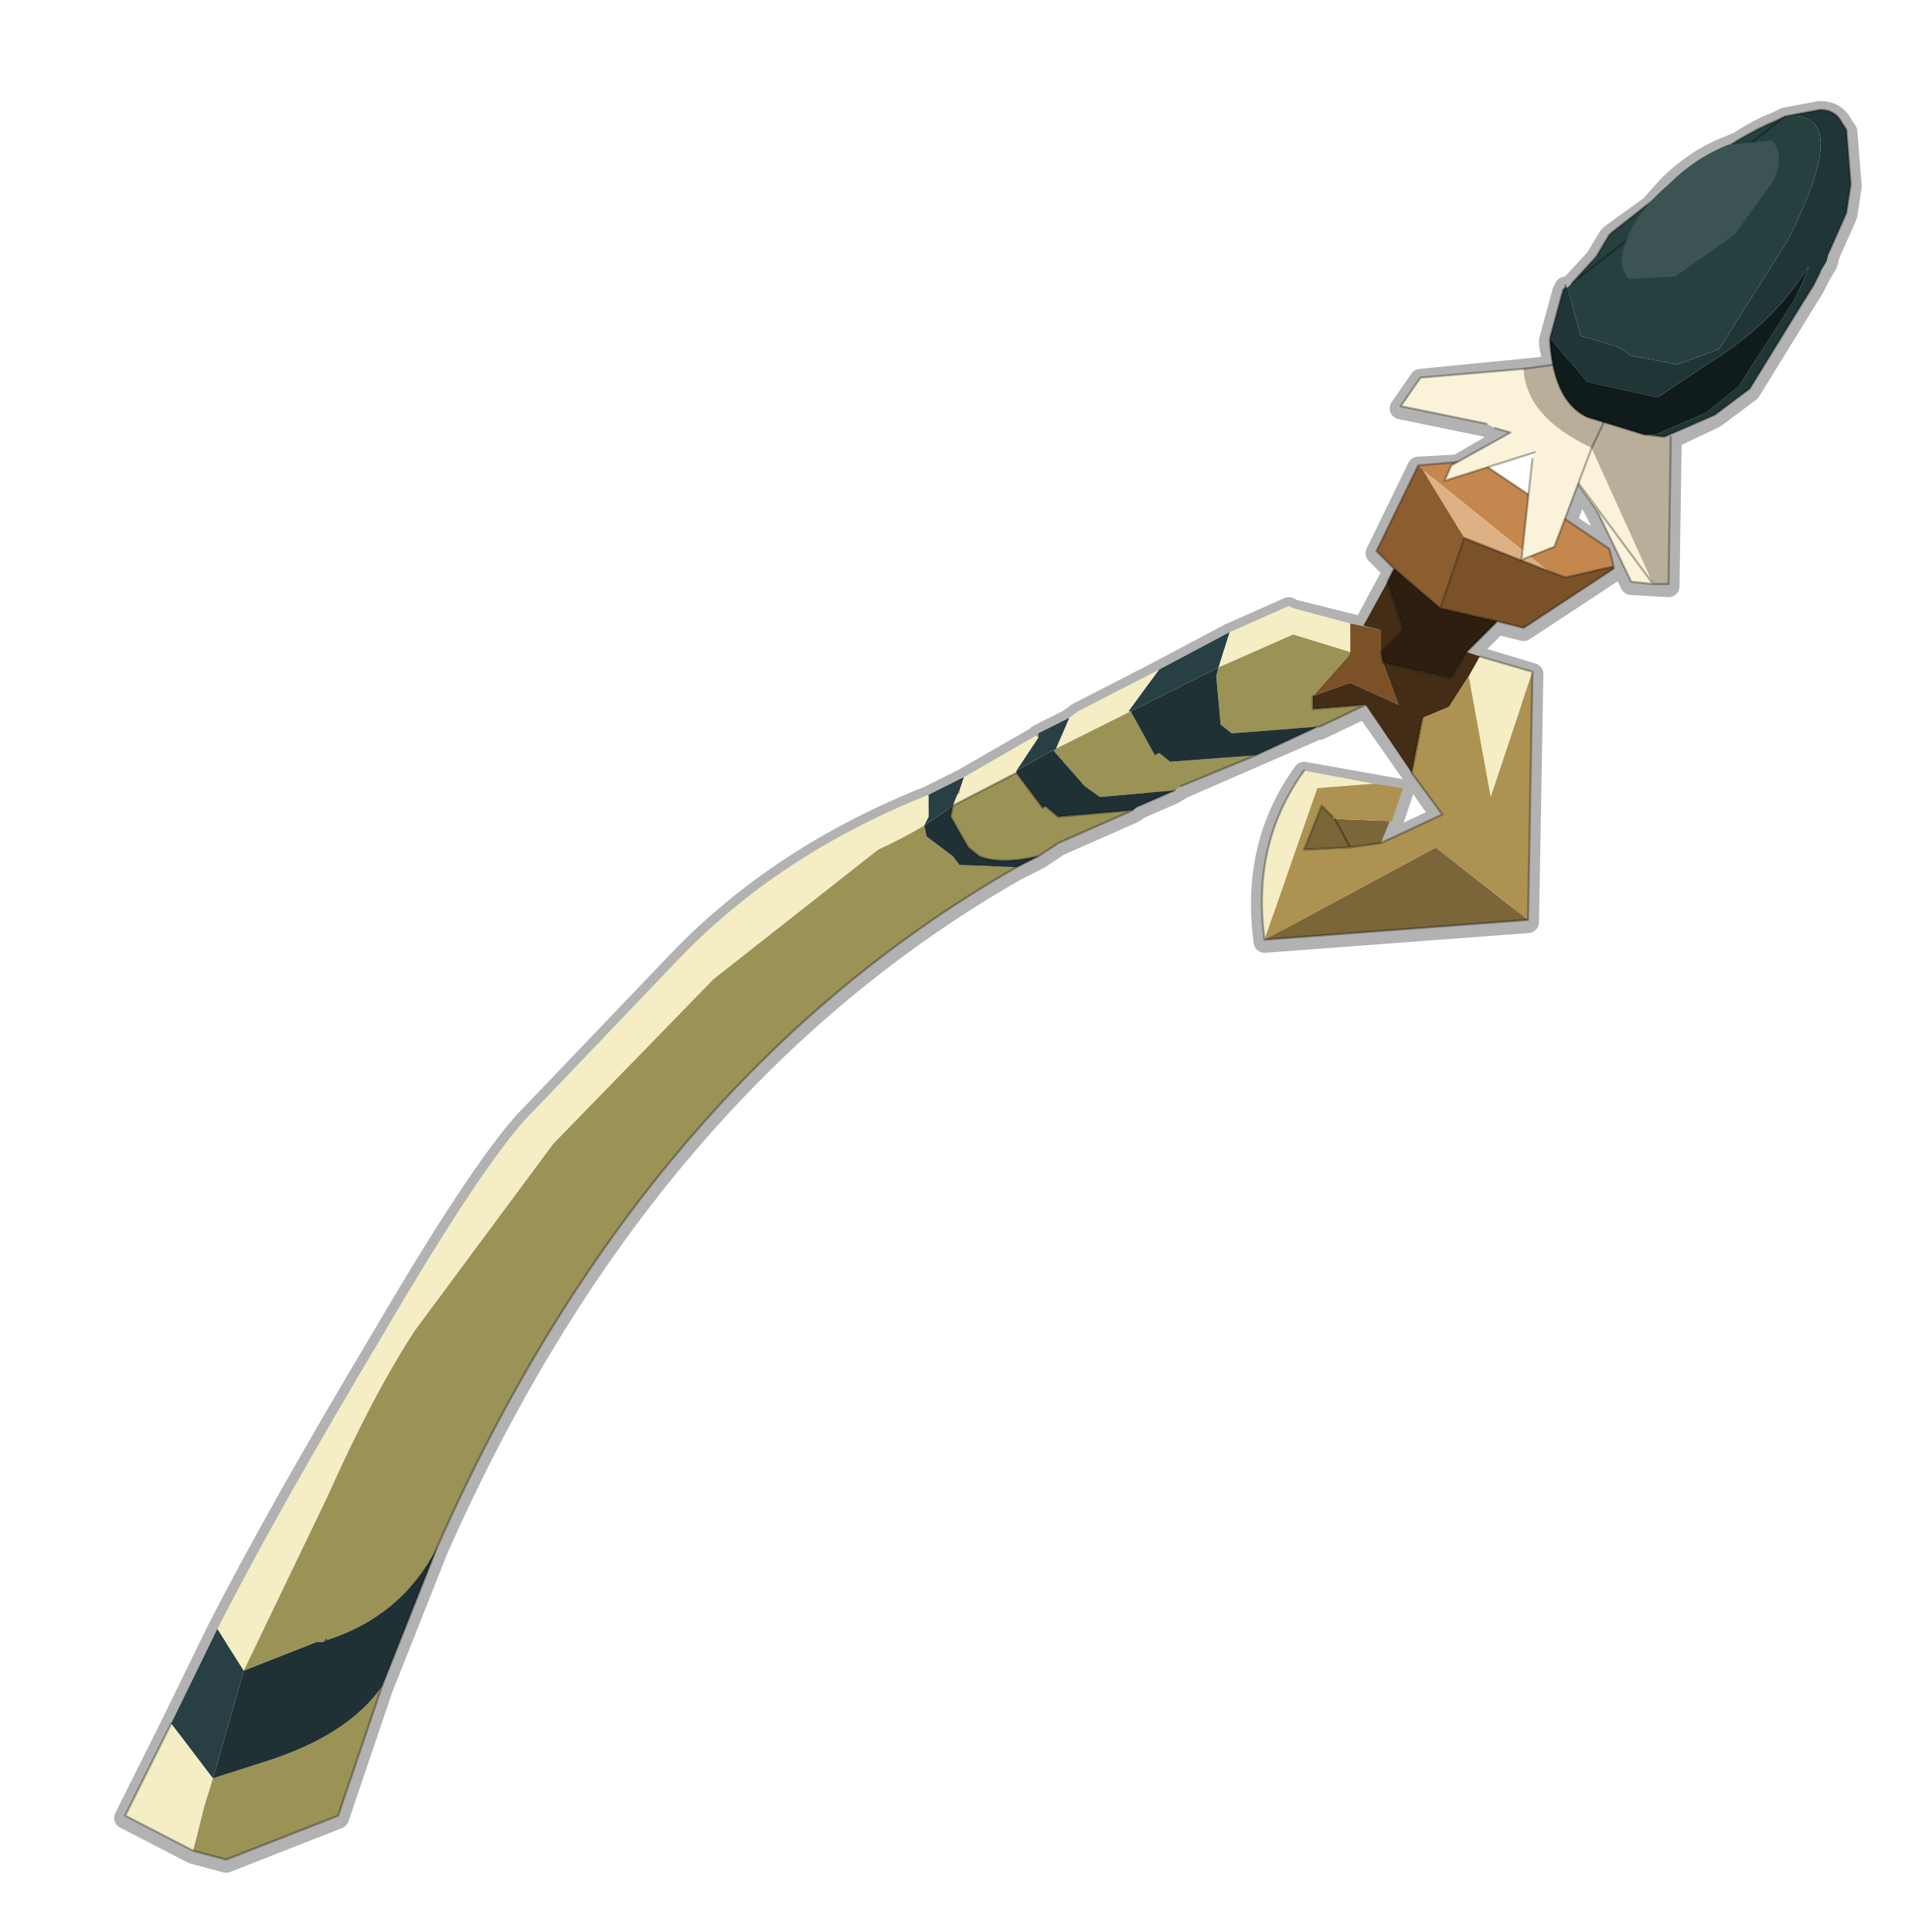 <?xml version="1.0" encoding="UTF-8" standalone="no"?>
<svg xmlns:xlink="http://www.w3.org/1999/xlink" height="440.0px" width="440.0px" xmlns="http://www.w3.org/2000/svg">
  <g transform="matrix(10.0, 0.0, 0.0, 10.0, 0.0, 0.0)">
    <use height="44.0" transform="matrix(1.0, 0.0, 0.0, 1.0, 0.0, 0.0)" width="44.0" xlink:href="#shape0"/>
  </g>
  <defs>
    <g id="shape0" transform="matrix(1.0, 0.0, 0.0, 1.0, 0.0, 0.0)">
      <path d="M44.0 44.0 L0.0 44.0 0.0 0.0 44.0 0.0 44.0 44.0" fill="#43adca" fill-opacity="0.0" fill-rule="evenodd" stroke="none"/>
      <path d="M40.65 2.7 L40.45 2.8 Q40.05 2.95 39.6 3.25 L39.35 3.35 Q38.6 3.65 38.0 4.25 L37.6 4.7 36.7 5.35 36.65 5.4 36.35 5.9 35.7 6.6 35.65 6.55 35.65 6.6 35.6 6.65 35.3 7.75 35.3 7.85 35.4 8.35 32.35 8.65 31.9 9.3 33.85 9.7 34.05 9.8 34.4 9.9 33.2 10.6 32.3 10.65 31.35 12.6 31.75 13.0 31.05 14.3 29.45 13.9 29.35 13.85 28.0 14.45 26.4 15.3 24.55 16.25 24.35 16.4 23.65 16.75 23.6 16.8 21.95 17.75 21.15 18.15 Q17.75 19.5 15.45 21.9 L12.2 25.3 Q11.15 26.3 8.75 30.4 6.3 34.5 4.95 37.15 L3.9 39.3 2.85 41.4 4.4 42.2 5.15 42.4 7.7 41.4 8.7 38.45 9.95 35.3 Q14.65 24.65 23.15 19.8 L23.65 19.55 24.1 19.25 25.8 18.5 25.95 18.4 26.75 18.05 26.9 17.95 30.0 16.6 30.05 16.6 31.1 16.1 32.85 18.6 31.45 19.25 31.65 18.75 31.7 18.75 31.95 18.0 29.7 17.6 Q28.5 19.25 28.8 21.45 L34.8 21.0 34.9 15.35 33.4 14.9 34.1 14.2 34.7 14.35 36.75 13.0 36.75 12.95 36.65 12.55 35.65 11.9 36.0 11.0 36.35 11.65 36.5 11.95 36.75 12.5 37.15 13.3 38.0 13.35 38.05 10.0 38.1 9.95 39.05 9.5 39.85 8.9 41.05 6.95 41.3 6.55 41.45 6.25 41.6 6.0 41.65 5.8 42.05 4.9 42.15 4.25 42.05 3.0 41.95 2.85 Q41.8 2.55 41.45 2.55 L40.65 2.7 Z" fill="none" stroke="#000000" stroke-linecap="round" stroke-linejoin="round" stroke-opacity="0.302" stroke-width="0.5"/>
      <path d="M32.3 10.6 L33.45 10.5 33.5 10.5 33.6 10.45 36.65 12.5 36.75 12.9 35.65 13.15 35.25 13.0 32.4 10.7 32.3 10.6" fill="#c4874d" fill-rule="evenodd" stroke="none"/>
      <path d="M35.25 13.0 L33.35 12.25 32.4 10.7 35.25 13.0" fill="#deb184" fill-rule="evenodd" stroke="none"/>
      <path d="M31.75 12.95 L31.35 12.55 32.3 10.6 32.4 10.7 33.35 12.25 32.8 13.85 31.75 12.95" fill="#8c5e2f" fill-rule="evenodd" stroke="none"/>
      <path d="M30.75 14.2 L31.45 14.35 31.45 14.85 31.5 15.1 31.85 16.05 30.75 15.55 29.9 15.85 30.7 14.95 30.75 14.85 30.75 14.2 M36.75 12.9 L36.75 12.95 34.7 14.3 34.1 14.15 32.8 13.85 33.35 12.25 35.25 13.0 35.65 13.15 36.75 12.9" fill="#7b5128" fill-rule="evenodd" stroke="none"/>
      <path d="M24.05 17.05 L24.35 16.35 24.55 16.2 26.4 15.25 25.7 16.2 25.75 16.2 24.05 17.05 M23.65 16.8 L23.15 17.55 23.15 17.6 21.7 18.35 21.8 18.1 21.85 18.05 21.85 18.0 21.95 17.7 23.6 16.75 23.65 16.8 M28.0 14.4 L29.35 13.8 29.45 13.85 30.75 14.2 30.75 14.85 29.45 14.45 27.75 15.2 28.0 14.4 M33.7 14.95 L34.9 15.3 33.95 18.15 33.45 15.4 33.7 14.95 M28.8 21.4 Q28.5 19.2 29.7 17.55 L31.3 17.85 30.0 17.95 28.8 21.4 M4.4 42.15 L2.85 41.35 3.9 39.25 4.85 40.5 4.65 41.15 4.4 42.15 M4.95 37.1 Q6.3 34.45 8.75 30.35 11.15 26.25 12.2 25.25 L15.45 21.85 Q17.75 19.45 21.15 18.1 L21.15 18.6 21.05 18.8 Q20.55 19.1 20.0 19.35 L16.25 22.3 12.6 26.05 9.45 30.3 Q8.5 31.75 7.45 34.1 L5.55 38.05 4.95 37.1" fill="#f5eec5" fill-rule="evenodd" stroke="none"/>
      <path d="M31.45 14.35 L31.05 14.25 31.6 13.25 31.95 14.35 31.45 14.85 31.45 14.35 M33.4 14.85 L33.7 14.95 33.45 15.4 33.0 16.1 32.4 16.35 32.15 17.6 31.1 16.05 29.9 16.15 29.9 15.85 30.75 15.55 31.85 16.05 31.5 15.1 33.05 15.45 33.4 14.85" fill="#432d16" fill-rule="evenodd" stroke="none"/>
      <path d="M24.0 17.1 L24.05 17.05 25.75 16.2 26.3 17.2 26.4 17.15 26.65 17.35 28.6 17.2 26.9 17.9 26.75 18.0 25.05 18.15 24.7 17.9 24.0 17.1 M21.7 18.35 L23.15 17.6 23.75 18.4 23.8 18.35 24.1 18.6 25.8 18.45 24.1 19.2 23.65 19.5 Q22.8 19.7 22.3 19.5 L22.05 19.3 21.65 18.6 21.7 18.35 M31.1 16.05 L30.05 16.55 30.0 16.55 28.05 16.7 27.8 16.5 27.7 15.4 27.75 15.2 29.45 14.45 30.75 14.85 30.7 14.95 29.9 15.85 29.9 16.15 31.1 16.05 M23.15 19.75 Q14.65 24.6 9.95 35.25 9.15 36.8 7.45 37.35 L7.45 37.3 7.35 37.4 7.2 37.4 5.55 38.05 7.45 34.1 Q8.5 31.75 9.45 30.3 L12.6 26.05 16.25 22.3 20.0 19.35 Q20.55 19.1 21.05 18.8 L21.1 19.05 21.7 19.5 21.85 19.7 23.15 19.75 M8.7 38.4 L7.7 41.35 5.15 42.35 4.4 42.15 4.65 41.15 4.85 40.5 6.1 40.1 Q7.95 39.5 8.7 38.4" fill="#9b9256" fill-rule="evenodd" stroke="none"/>
      <path d="M23.15 17.55 L23.95 17.1 24.0 17.1 24.7 17.9 25.05 18.15 26.75 18.0 25.95 18.35 25.8 18.45 24.1 18.6 23.8 18.35 23.75 18.4 23.15 17.6 23.15 17.55 M30.0 16.55 L28.6 17.2 26.65 17.35 26.4 17.15 26.3 17.2 25.75 16.2 27.75 15.2 27.7 15.4 27.8 16.5 28.05 16.7 30.0 16.55 M23.65 19.5 L23.15 19.75 21.85 19.7 21.7 19.5 21.1 19.05 21.05 18.8 21.7 18.35 21.65 18.6 22.05 19.3 22.3 19.5 Q22.8 19.7 23.65 19.5 M9.95 35.25 L8.7 38.4 Q7.95 39.5 6.1 40.1 L4.85 40.5 5.55 38.05 7.2 37.4 7.35 37.4 7.45 37.35 Q9.15 36.8 9.95 35.25" fill="#203135" fill-rule="evenodd" stroke="none"/>
      <path d="M24.35 16.35 L24.05 17.05 24.0 17.1 23.95 17.1 23.15 17.55 23.65 16.8 23.65 16.7 24.35 16.35 M25.75 16.2 L25.7 16.2 26.4 15.25 28.0 14.4 27.75 15.2 25.75 16.2 M21.95 17.7 L21.85 18.0 21.8 18.1 21.7 18.35 21.05 18.8 21.15 18.6 21.15 18.1 21.95 17.7 M3.9 39.25 L4.95 37.1 5.55 38.05 4.85 40.5 3.9 39.25 M7.35 37.4 L7.45 37.3 7.45 37.35 7.35 37.4" fill="#283f44" fill-rule="evenodd" stroke="none"/>
      <path d="M34.8 20.95 L28.8 21.4 32.7 19.3 34.8 20.95 M31.65 18.7 L31.45 19.2 30.75 19.3 29.7 19.35 30.1 18.35 30.35 18.6 30.4 18.65 30.75 19.3 30.4 18.65 31.65 18.7" fill="#7a6638" fill-rule="evenodd" stroke="none"/>
      <path d="M23.65 16.7 L23.65 16.8 23.6 16.75 23.65 16.7 M21.85 18.0 L21.85 18.05 21.8 18.1 21.85 18.0 M34.9 15.3 L34.8 20.95 32.7 19.3 28.8 21.4 30.0 17.95 31.3 17.85 31.95 17.95 31.7 18.7 31.65 18.7 30.4 18.65 30.35 18.6 30.1 18.35 29.7 19.35 30.75 19.3 31.45 19.2 32.85 18.55 32.15 17.6 32.4 16.35 33.0 16.1 33.45 15.4 33.95 18.15 34.9 15.3" fill="#ae9251" fill-rule="evenodd" stroke="none"/>
      <path d="M31.6 13.25 L31.75 12.95 32.8 13.85 34.1 14.15 33.4 14.85 33.05 15.45 31.5 15.1 31.45 14.85 31.95 14.35 31.6 13.25" fill="#2d1e0f" fill-rule="evenodd" stroke="none"/>
      <path d="M21.7 18.35 L23.15 17.6 M31.6 13.25 L31.75 12.95 31.35 12.55 32.3 10.6 33.45 10.5 33.5 10.5 33.6 10.45 36.65 12.5 36.75 12.9 36.75 12.95 34.7 14.3 34.1 14.15 33.4 14.85 33.05 15.45 31.5 15.1 31.45 14.85 31.95 14.35 31.6 13.25 M33.7 14.95 L34.9 15.3 34.8 20.95 28.8 21.4 Q28.5 19.2 29.7 17.55 M31.45 19.2 L32.85 18.55 32.15 17.6 M31.1 16.05 L30.05 16.55 M30.0 16.55 L28.6 17.2 26.9 17.9 M26.75 18.0 L25.95 18.35 M25.8 18.45 L24.1 19.2 23.65 19.5 23.15 19.75 Q14.65 24.6 9.95 35.25 L8.7 38.4 7.7 41.35 5.15 42.35 4.4 42.15 2.85 41.35 3.9 39.25 M29.9 15.85 L29.9 16.15 31.1 16.05 M35.25 13.0 L33.35 12.25 32.8 13.85 34.1 14.15 M36.75 12.9 L35.65 13.15 35.25 13.0 M31.75 12.95 L32.8 13.85 M32.4 16.35 L32.15 17.6 M30.35 18.6 L30.1 18.35 29.7 19.35 30.75 19.3 30.4 18.65 M25.8 18.45 L24.1 18.6 23.8 18.35 23.75 18.4 23.15 17.6 M21.7 18.35 L21.65 18.6 22.05 19.3 22.3 19.5 Q22.8 19.7 23.65 19.5 M30.75 19.3 L31.45 19.2" fill="none" stroke="#000000" stroke-linecap="round" stroke-linejoin="round" stroke-opacity="0.302" stroke-width="0.05"/>
      <path d="M35.45 8.45 L37.65 13.3 37.15 13.25 36.5 11.9 36.35 11.6 35.5 10.4 35.65 10.25 34.65 9.35 35.45 8.45" fill="#fbf3d9" fill-rule="evenodd" stroke="none"/>
      <path d="M35.45 8.45 L35.75 8.15 Q36.5 8.2 37.45 8.75 L37.8 9.05 Q38.25 9.55 38.05 9.95 L38.0 13.3 37.65 13.3 35.45 8.45" fill="#b9ae9a" fill-rule="evenodd" stroke="none"/>
      <path d="M37.65 13.3 L38.0 13.3 38.05 9.95 M35.5 10.4 L36.35 11.6 36.5 11.9 37.15 13.25 37.65 13.3 Z" fill="none" stroke="#000000" stroke-linecap="round" stroke-linejoin="round" stroke-opacity="0.302" stroke-width="0.05"/>
      <path d="M37.25 8.85 L37.0 8.9 36.2 8.3 36.25 7.45 36.65 7.65 37.25 8.85" fill="#fbf3d9" fill-rule="evenodd" stroke="none"/>
      <path d="M36.2 8.3 L36.25 7.45 36.65 7.65 37.25 8.85" fill="none" stroke="#000000" stroke-linecap="round" stroke-linejoin="round" stroke-opacity="0.302" stroke-width="0.05"/>
      <path d="M36.25 10.2 L35.4 12.45 34.65 12.75 34.9 10.45 34.95 10.3 32.9 10.95 33.05 10.6 34.4 9.85 34.05 9.75 33.85 9.65 31.9 9.25 32.35 8.6 34.7 8.4 Q34.75 9.5 36.25 10.2" fill="#fbf3d9" fill-rule="evenodd" stroke="none"/>
      <path d="M35.8 8.25 L35.95 8.75 35.85 9.05 Q36.1 8.8 36.45 8.65 36.4 8.9 36.7 9.25 L36.25 10.2 Q34.75 9.5 34.7 8.4 L35.8 8.25" fill="#b9ae9a" fill-rule="evenodd" stroke="none"/>
      <path d="M36.7 9.25 L36.25 10.2 35.4 12.45 34.65 12.75 34.9 10.45 M34.95 10.3 L32.9 10.95 33.05 10.6 34.4 9.85 34.05 9.75 M33.85 9.65 L31.9 9.25 32.35 8.6 34.7 8.4 35.8 8.25" fill="none" stroke="#000000" stroke-linecap="round" stroke-linejoin="round" stroke-opacity="0.302" stroke-width="0.05"/>
      <path d="M35.65 6.55 L35.65 6.5 35.7 6.55 35.65 6.55" fill="#be640a" fill-rule="evenodd" stroke="none"/>
      <path d="M37.5 9.9 L37.45 9.9 36.15 9.5 Q35.4 9.15 35.3 7.8 L35.3 7.7 36.15 8.7 37.75 9.05 38.95 8.25 Q40.4 7.35 41.2 6.05 L41.05 6.45 40.85 6.85 39.6 8.8 38.85 9.4 37.7 9.9 37.5 9.9" fill="#101b1b" fill-rule="evenodd" stroke="none"/>
      <path d="M40.65 2.65 L41.45 2.5 Q41.8 2.5 41.95 2.8 L42.05 2.95 42.15 4.2 42.05 4.85 41.65 5.75 41.6 5.95 41.45 6.2 41.3 6.5 41.05 6.9 39.85 8.85 39.05 9.45 37.9 9.95 37.5 9.9 37.7 9.9 38.85 9.4 39.6 8.8 40.85 6.85 41.05 6.45 41.2 6.05 Q40.4 7.35 38.95 8.25 L37.75 9.05 36.15 8.7 35.3 7.7 35.6 6.6 35.65 6.55 35.7 6.55 36.0 7.65 36.85 7.9 37.15 8.1 38.2 8.3 39.15 7.95 40.7 5.5 Q42.25 2.45 40.65 2.65" fill="#203535" fill-rule="evenodd" stroke="none"/>
      <path d="M35.7 6.55 L35.8 6.45 36.35 5.85 36.65 5.35 36.7 5.3 37.85 4.4 38.2 4.35 38.55 3.9 Q39.6 3.1 40.45 2.75 L40.65 2.65 Q42.25 2.45 40.7 5.5 L39.15 7.95 38.2 8.3 37.15 8.1 36.85 7.9 36.0 7.65 35.7 6.55" fill="#264040" fill-rule="evenodd" stroke="none"/>
      <path d="M40.65 2.65 L41.45 2.5 Q41.8 2.5 41.95 2.8 L42.05 2.95 42.15 4.2 42.05 4.85 41.65 5.75 M41.45 6.2 L41.3 6.5 41.05 6.9 39.85 8.85 39.05 9.45 37.9 9.95 37.5 9.9 37.45 9.9 36.15 9.5 Q35.4 9.15 35.3 7.8 L35.3 7.7 35.6 6.6 35.65 6.55 35.65 6.5 M35.8 6.45 L36.35 5.85 36.65 5.35 36.7 5.3 37.85 4.4 38.2 4.35 38.55 3.9 Q39.6 3.1 40.45 2.75 L40.65 2.65 Z" fill="none" stroke="#000000" stroke-linecap="round" stroke-linejoin="round" stroke-opacity="0.302" stroke-width="0.05"/>
      <path d="M37.05 5.45 Q37.3 4.8 38.0 4.2 38.6 3.6 39.35 3.3 L40.35 3.2 Q40.65 3.5 40.4 4.1 L39.5 5.35 38.15 6.3 37.1 6.35 Q36.8 6.05 37.05 5.45" fill="#3c5353" fill-rule="evenodd" stroke="none"/>
    </g>
  </defs>
</svg>
